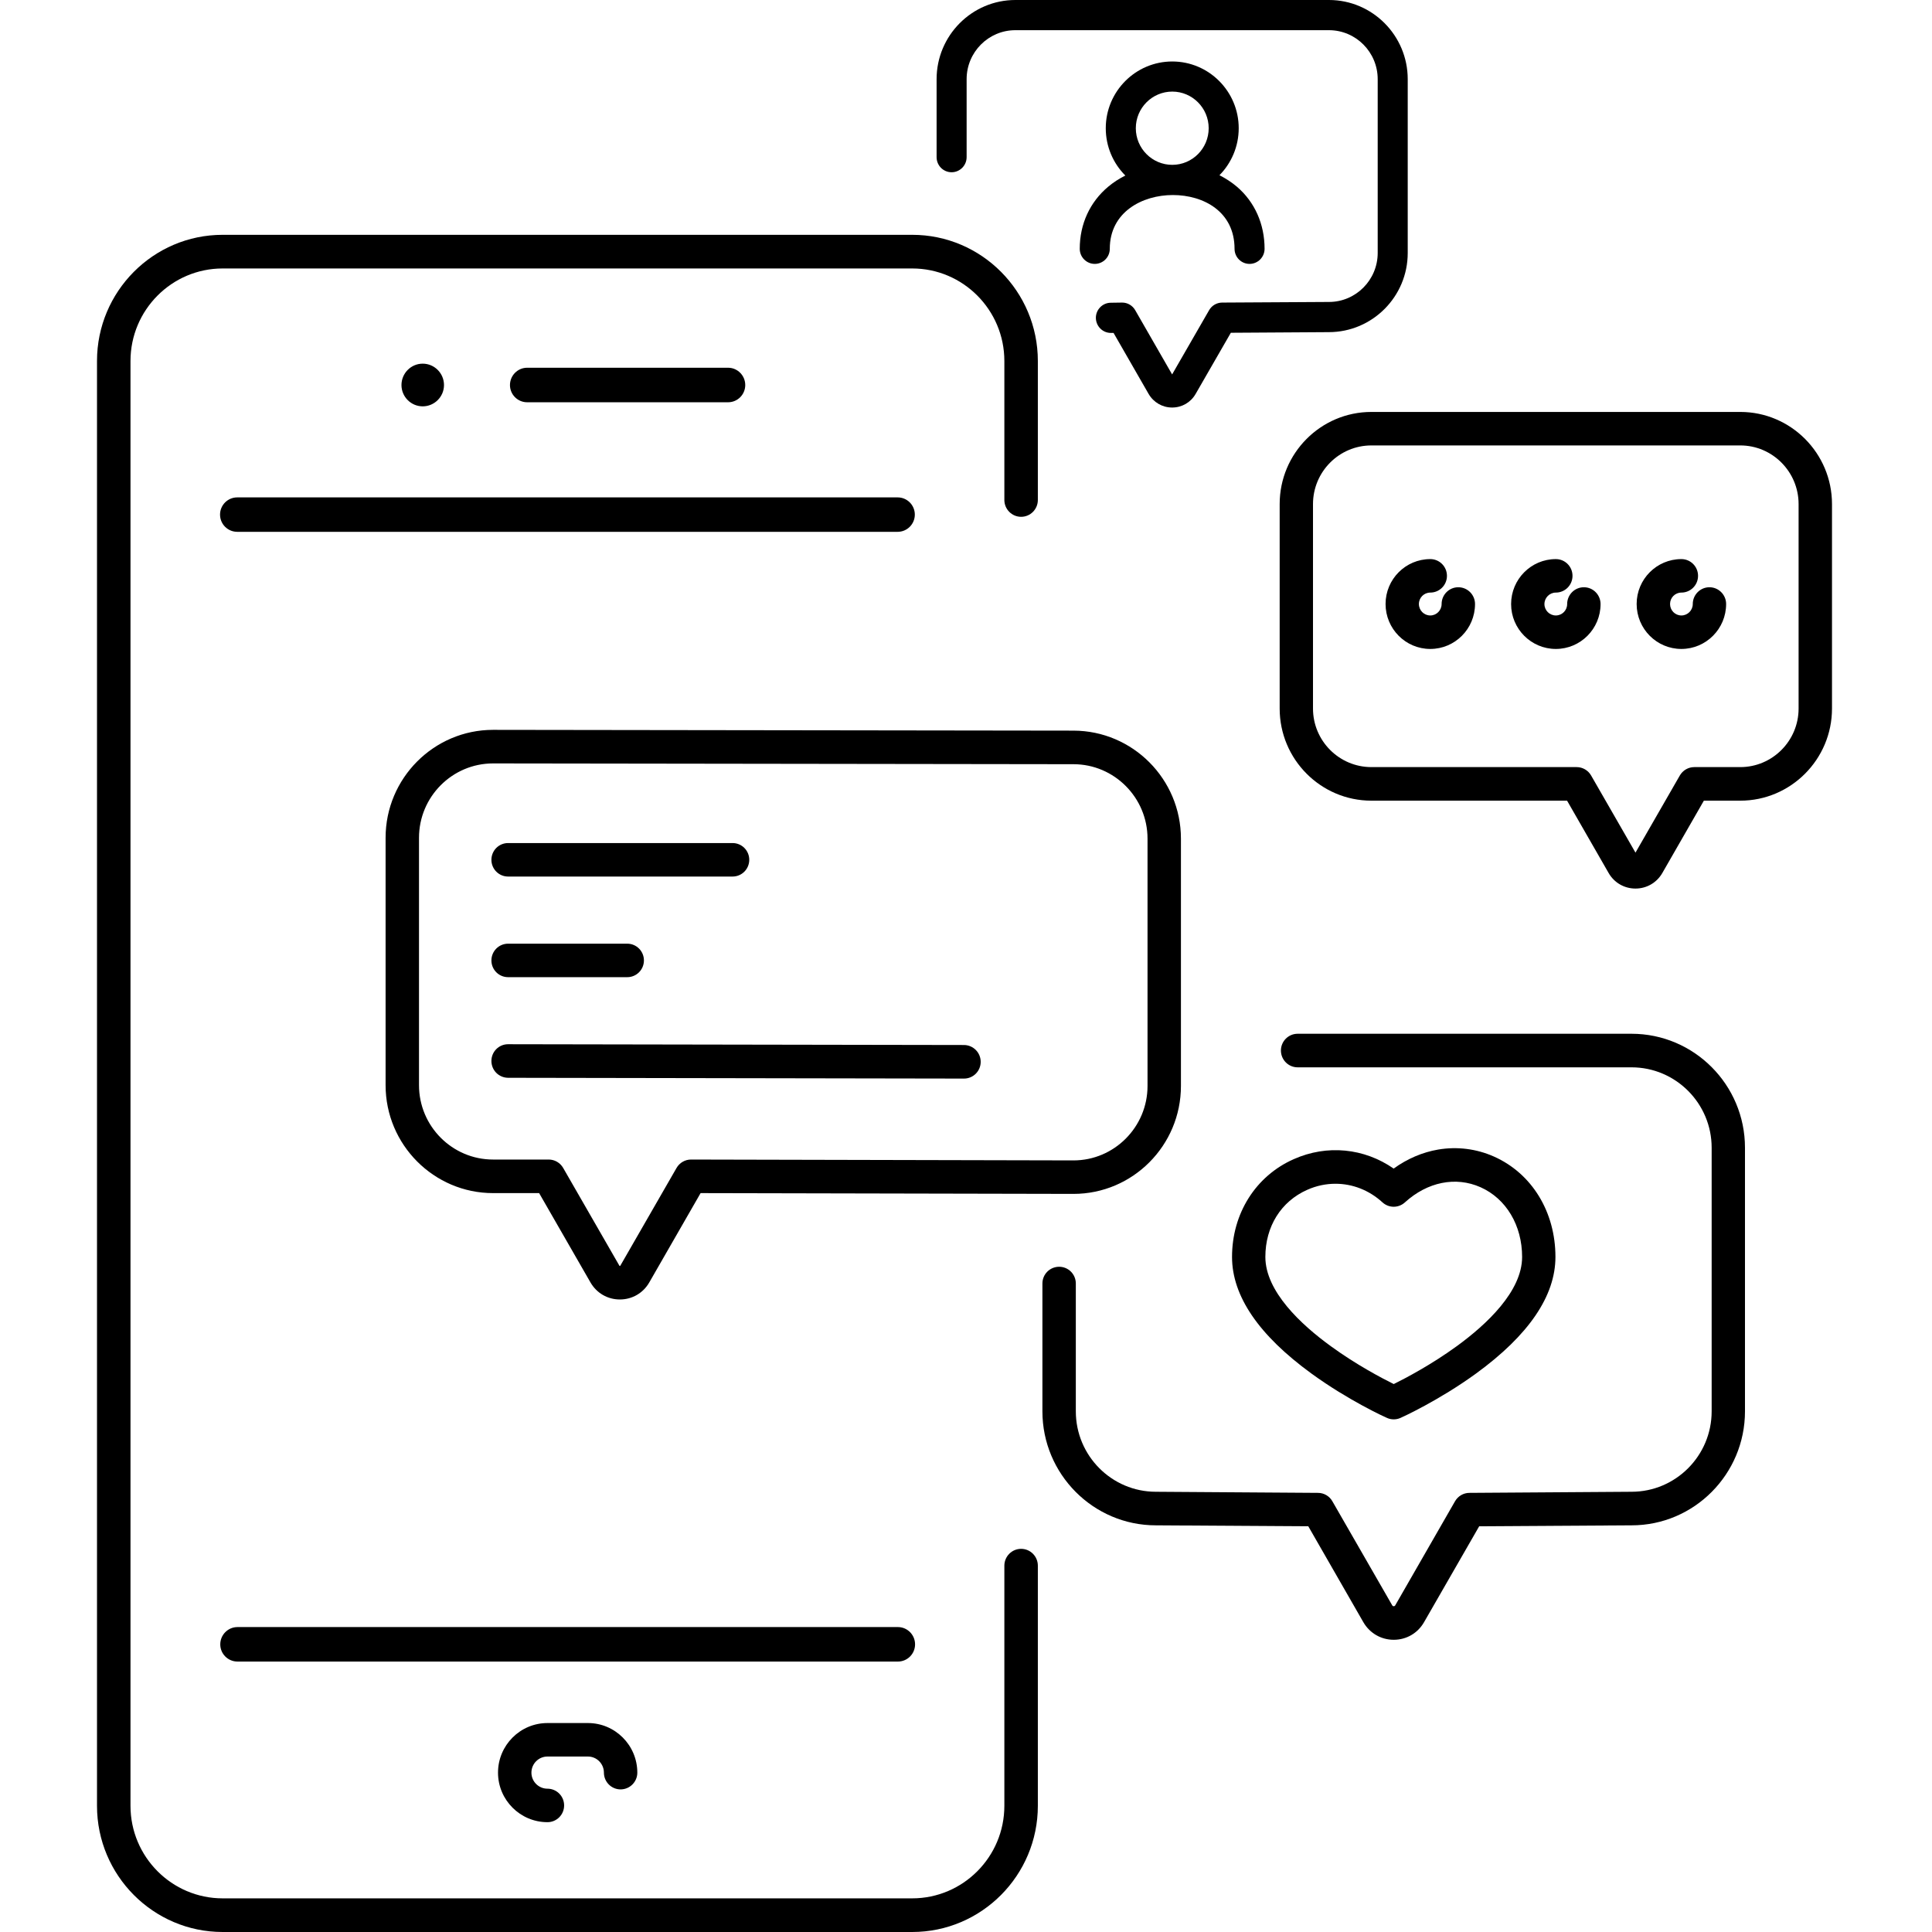 <svg xmlns="http://www.w3.org/2000/svg" xmlns:xlink="http://www.w3.org/1999/xlink" width="128" zoomAndPan="magnify" viewBox="0 0 96 96" height="128" preserveAspectRatio="xMidYMid meet" version="1.0"><defs><clipPath id="697fc24d06"><path d="M 4.82 11.66 L 51.605 11.66 L 51.605 96 L 4.82 96 Z M 4.82 11.66 " clip-rule="nonzero"/></clipPath><clipPath id="19c5c9c83e"><path d="M 63.566 20.461 L 91.031 20.461 L 91.031 44.176 L 63.566 44.176 Z M 63.566 20.461 " clip-rule="nonzero"/></clipPath></defs><path fill="#000000" d="M 22.062 19.133 C 22.062 18.547 21.586 18.07 21.004 18.07 C 20.422 18.07 19.949 18.547 19.949 19.133 C 19.949 19.715 20.422 20.191 21.004 20.191 C 21.586 20.191 22.062 19.715 22.062 19.133 " fill-opacity="1" fill-rule="nonzero"/><g clip-path="url(#697fc24d06)"><path fill="#000000" d="M 50.738 76.961 C 50.281 76.961 49.906 77.336 49.906 77.797 L 49.906 89.73 C 49.906 92.266 47.852 94.328 45.328 94.328 L 11.062 94.328 C 8.539 94.328 6.484 92.266 6.484 89.73 L 6.484 17.938 C 6.484 15.402 8.539 13.34 11.062 13.34 L 45.328 13.34 C 47.852 13.34 49.906 15.402 49.906 17.938 L 49.906 24.844 C 49.906 25.305 50.281 25.68 50.738 25.68 C 51.199 25.68 51.57 25.305 51.57 24.844 L 51.57 17.938 C 51.57 14.48 48.77 11.668 45.328 11.668 L 11.062 11.668 C 7.621 11.668 4.82 14.48 4.82 17.938 L 4.82 89.73 C 4.82 93.188 7.621 96 11.062 96 L 45.328 96 C 48.77 96 51.57 93.188 51.57 89.73 L 51.57 77.797 C 51.57 77.336 51.199 76.961 50.738 76.961 " fill-opacity="1" fill-rule="nonzero"/></g><path fill="#000000" d="M 10.934 25.57 C 10.934 26.043 11.316 26.426 11.789 26.426 L 44.605 26.426 C 45.074 26.426 45.457 26.043 45.457 25.57 C 45.457 25.098 45.074 24.715 44.605 24.715 L 11.789 24.715 C 11.316 24.715 10.934 25.098 10.934 25.57 " fill-opacity="1" fill-rule="nonzero"/><path fill="#000000" d="M 45.469 81.707 C 45.469 81.234 45.086 80.848 44.617 80.848 L 11.801 80.848 C 11.328 80.848 10.945 81.234 10.945 81.707 C 10.945 82.18 11.328 82.562 11.801 82.562 L 44.617 82.562 C 45.086 82.562 45.469 82.18 45.469 81.707 " fill-opacity="1" fill-rule="nonzero"/><path fill="#000000" d="M 36.18 19.988 C 36.648 19.988 37.031 19.605 37.031 19.133 C 37.031 18.66 36.648 18.273 36.18 18.273 L 26.191 18.273 C 25.723 18.273 25.34 18.66 25.34 19.133 C 25.34 19.605 25.723 19.988 26.191 19.988 L 36.18 19.988 " fill-opacity="1" fill-rule="nonzero"/><path fill="#000000" d="M 34.336 57.617 C 34.039 57.617 33.766 57.777 33.617 58.035 L 30.824 62.891 C 30.82 62.898 30.816 62.906 30.801 62.906 C 30.785 62.906 30.781 62.898 30.777 62.891 L 27.984 58.035 C 27.836 57.777 27.562 57.617 27.266 57.617 L 24.5 57.617 C 22.473 57.617 20.82 55.961 20.82 53.922 L 20.82 41.629 C 20.82 39.59 22.473 37.934 24.5 37.934 L 53.34 37.973 C 55.367 37.973 57.02 39.633 57.02 41.672 L 57.02 53.961 C 57.02 56 55.367 57.66 53.34 57.66 Z M 58.68 53.961 L 58.68 41.672 C 58.68 38.715 56.285 36.309 53.34 36.305 L 24.5 36.266 C 21.559 36.266 19.16 38.672 19.16 41.629 L 19.16 53.922 C 19.16 56.879 21.559 59.285 24.5 59.285 L 26.789 59.285 L 29.34 63.723 C 29.645 64.254 30.191 64.57 30.801 64.57 C 31.41 64.57 31.957 64.254 32.262 63.723 L 34.812 59.285 L 53.34 59.324 C 56.285 59.324 58.68 56.918 58.68 53.961 " fill-opacity="1" fill-rule="nonzero"/><path fill="#000000" d="M 25.246 43.555 L 36.402 43.555 C 36.859 43.555 37.23 43.184 37.23 42.723 C 37.23 42.262 36.859 41.891 36.402 41.891 L 25.246 41.891 C 24.789 41.891 24.418 42.262 24.418 42.723 C 24.418 43.184 24.789 43.555 25.246 43.555 " fill-opacity="1" fill-rule="nonzero"/><path fill="#000000" d="M 25.246 48.555 L 31.168 48.555 C 31.625 48.555 31.996 48.184 31.996 47.723 C 31.996 47.262 31.625 46.891 31.168 46.891 L 25.246 46.891 C 24.789 46.891 24.418 47.262 24.418 47.723 C 24.418 48.184 24.789 48.555 25.246 48.555 " fill-opacity="1" fill-rule="nonzero"/><path fill="#000000" d="M 47.902 51.926 L 25.246 51.887 C 24.789 51.887 24.418 52.258 24.418 52.719 C 24.418 53.18 24.785 53.551 25.246 53.555 L 47.898 53.594 C 47.898 53.594 47.898 53.594 47.902 53.594 C 48.359 53.594 48.73 53.223 48.73 52.762 C 48.73 52.301 48.359 51.93 47.902 51.926 " fill-opacity="1" fill-rule="nonzero"/><g clip-path="url(#19c5c9c83e)"><path fill="#000000" d="M 89.371 35.207 C 89.371 36.812 88.07 38.117 86.473 38.117 L 84.188 38.117 C 83.891 38.117 83.617 38.277 83.469 38.535 L 81.266 42.367 L 79.062 38.535 C 78.914 38.277 78.641 38.117 78.344 38.117 L 68.145 38.117 C 66.543 38.117 65.242 36.812 65.242 35.207 L 65.242 25.047 C 65.242 23.441 66.543 22.133 68.145 22.133 L 86.473 22.133 C 88.07 22.133 89.371 23.441 89.371 25.047 Z M 86.473 20.469 L 68.145 20.469 C 65.629 20.469 63.586 22.523 63.586 25.047 L 63.586 35.207 C 63.586 37.73 65.629 39.785 68.145 39.785 L 77.867 39.785 L 79.934 43.383 C 80.211 43.863 80.711 44.152 81.266 44.152 C 81.82 44.152 82.32 43.863 82.598 43.383 L 84.664 39.785 L 86.473 39.785 C 88.984 39.785 91.031 37.73 91.031 35.207 L 91.031 25.047 C 91.031 22.523 88.984 20.469 86.473 20.469 " fill-opacity="1" fill-rule="nonzero"/></g><path fill="#000000" d="M 72.461 29.18 C 72.004 29.18 71.633 29.555 71.633 30.012 C 71.633 30.328 71.379 30.582 71.07 30.582 C 70.758 30.582 70.504 30.328 70.504 30.012 C 70.504 29.699 70.758 29.445 71.07 29.445 C 71.527 29.445 71.898 29.074 71.898 28.613 C 71.898 28.152 71.527 27.781 71.07 27.781 C 69.844 27.781 68.848 28.781 68.848 30.012 C 68.848 31.246 69.844 32.246 71.07 32.246 C 72.297 32.246 73.293 31.246 73.293 30.012 C 73.293 29.555 72.922 29.18 72.461 29.18 " fill-opacity="1" fill-rule="nonzero"/><path fill="#000000" d="M 78.703 29.18 C 78.242 29.18 77.871 29.555 77.871 30.016 C 77.871 30.328 77.621 30.582 77.309 30.582 C 76.996 30.582 76.742 30.328 76.742 30.016 C 76.742 29.703 76.996 29.445 77.309 29.445 C 77.766 29.445 78.137 29.074 78.137 28.613 C 78.137 28.152 77.766 27.781 77.309 27.781 C 76.082 27.781 75.086 28.781 75.086 30.016 C 75.086 31.246 76.082 32.246 77.309 32.246 C 78.535 32.246 79.531 31.246 79.531 30.016 C 79.531 29.555 79.16 29.18 78.703 29.18 " fill-opacity="1" fill-rule="nonzero"/><path fill="#000000" d="M 84.941 29.18 C 84.484 29.18 84.113 29.555 84.113 30.012 C 84.113 30.328 83.859 30.582 83.547 30.582 C 83.234 30.582 82.984 30.328 82.984 30.012 C 82.984 29.699 83.234 29.445 83.547 29.445 C 84.004 29.445 84.375 29.074 84.375 28.613 C 84.375 28.152 84.004 27.781 83.547 27.781 C 82.32 27.781 81.324 28.781 81.324 30.012 C 81.324 31.246 82.32 32.246 83.547 32.246 C 84.773 32.246 85.77 31.246 85.77 30.012 C 85.77 29.555 85.398 29.18 84.941 29.18 " fill-opacity="1" fill-rule="nonzero"/><path fill="#000000" d="M 81.07 51.367 L 64.477 51.367 C 64.02 51.367 63.648 51.742 63.648 52.199 C 63.648 52.66 64.02 53.035 64.477 53.035 L 81.07 53.035 C 83.266 53.035 85.051 54.828 85.051 57.031 L 85.051 70.129 C 85.051 72.332 83.266 74.125 81.07 74.125 C 81.07 74.125 81.066 74.125 81.066 74.125 L 73.016 74.18 C 72.719 74.18 72.449 74.34 72.301 74.594 L 69.328 79.77 C 69.32 79.785 69.301 79.812 69.254 79.812 C 69.203 79.812 69.188 79.785 69.18 79.77 L 66.203 74.594 C 66.059 74.34 65.785 74.18 65.492 74.18 L 57.441 74.125 C 57.438 74.125 57.438 74.125 57.434 74.125 C 55.242 74.125 53.457 72.332 53.457 70.129 L 53.457 63.777 C 53.457 63.316 53.086 62.945 52.629 62.945 C 52.168 62.945 51.797 63.316 51.797 63.777 L 51.797 70.129 C 51.797 73.25 54.324 75.793 57.434 75.793 L 65.008 75.84 L 67.742 80.602 C 68.059 81.152 68.625 81.48 69.254 81.48 C 69.883 81.48 70.449 81.152 70.762 80.602 L 73.5 75.84 L 81.074 75.793 C 84.18 75.793 86.707 73.25 86.707 70.129 L 86.707 57.031 C 86.707 53.906 84.18 51.367 81.07 51.367 " fill-opacity="1" fill-rule="nonzero"/><path fill="#000000" d="M 64.957 59.121 C 65.41 58.918 65.887 58.82 66.359 58.82 C 67.203 58.82 68.031 59.137 68.695 59.746 C 69.012 60.035 69.492 60.035 69.809 59.746 C 70.93 58.727 72.332 58.445 73.566 58.992 C 74.84 59.559 75.633 60.887 75.633 62.457 C 75.633 64.164 73.871 65.809 72.391 66.887 C 71.129 67.805 69.848 68.48 69.254 68.773 C 68.664 68.48 67.398 67.816 66.137 66.898 C 64.648 65.82 62.875 64.168 62.875 62.457 C 62.875 60.945 63.652 59.699 64.957 59.121 Z M 65.164 68.25 C 67.012 69.594 68.836 70.422 68.914 70.453 C 69.023 70.504 69.137 70.527 69.254 70.527 C 69.367 70.527 69.484 70.504 69.594 70.453 C 69.668 70.422 71.492 69.594 73.344 68.25 C 75.961 66.344 77.289 64.395 77.289 62.457 C 77.289 60.219 76.121 58.309 74.234 57.469 C 73.363 57.082 72.406 56.961 71.461 57.121 C 70.684 57.254 69.93 57.574 69.25 58.066 C 67.789 57.051 65.945 56.859 64.285 57.598 C 62.395 58.434 61.219 60.297 61.219 62.457 C 61.219 64.395 62.543 66.344 65.164 68.25 " fill-opacity="1" fill-rule="nonzero"/><path fill="#000000" d="M 47.285 8.559 C 47.695 8.559 48.031 8.223 48.031 7.809 L 48.031 3.934 C 48.031 2.59 49.117 1.5 50.453 1.5 L 66.035 1.5 C 67.371 1.5 68.457 2.59 68.457 3.934 L 68.457 12.57 C 68.457 13.91 67.371 15.004 66.035 15.004 C 66.031 15.004 66.031 15.004 66.031 15.004 L 60.723 15.035 C 60.457 15.039 60.215 15.18 60.082 15.41 L 58.242 18.605 L 56.406 15.41 C 56.273 15.18 56.027 15.035 55.762 15.035 C 55.758 15.035 55.754 15.035 55.75 15.035 L 55.191 15.043 C 54.781 15.047 54.449 15.387 54.453 15.801 C 54.461 16.215 54.793 16.543 55.199 16.543 C 55.203 16.543 55.207 16.543 55.211 16.543 L 55.332 16.543 L 57.074 19.574 C 57.32 19.996 57.758 20.25 58.242 20.25 C 58.73 20.25 59.168 19.996 59.41 19.574 L 61.16 16.535 L 66.035 16.504 C 68.195 16.5 69.949 14.738 69.949 12.57 L 69.949 3.934 C 69.949 1.766 68.195 0 66.035 0 L 50.453 0 C 48.293 0 46.539 1.766 46.539 3.934 L 46.539 7.809 C 46.539 8.223 46.871 8.559 47.285 8.559 " fill-opacity="1" fill-rule="nonzero"/><path fill="#000000" d="M 58.25 4.551 C 59.246 4.551 60.059 5.367 60.059 6.371 C 60.059 7.375 59.246 8.191 58.25 8.191 C 57.25 8.191 56.438 7.375 56.438 6.371 C 56.438 5.367 57.25 4.551 58.25 4.551 Z M 53.652 12.363 C 53.652 12.777 53.988 13.113 54.398 13.113 C 54.812 13.113 55.145 12.777 55.145 12.363 C 55.145 10.527 56.77 9.691 58.277 9.691 C 59.805 9.691 61.344 10.516 61.344 12.363 C 61.344 12.777 61.676 13.113 62.09 13.113 C 62.5 13.113 62.836 12.777 62.836 12.363 C 62.836 11.133 62.348 10.039 61.465 9.281 C 61.203 9.059 60.91 8.867 60.594 8.707 C 61.184 8.109 61.551 7.281 61.551 6.371 C 61.551 4.543 60.07 3.055 58.25 3.055 C 56.426 3.055 54.945 4.543 54.945 6.371 C 54.945 7.289 55.316 8.121 55.918 8.723 C 55.609 8.875 55.324 9.062 55.066 9.277 C 54.156 10.039 53.652 11.133 53.652 12.363 " fill-opacity="1" fill-rule="nonzero"/><path fill="#000000" d="M 27.203 87.281 L 29.215 87.281 C 29.652 87.281 30.008 87.641 30.008 88.082 C 30.008 88.539 30.379 88.914 30.836 88.914 C 31.297 88.914 31.668 88.539 31.668 88.082 C 31.668 86.723 30.566 85.617 29.215 85.617 L 27.203 85.617 C 25.848 85.617 24.746 86.723 24.746 88.082 C 24.746 89.438 25.848 90.543 27.203 90.543 C 27.66 90.543 28.031 90.172 28.031 89.711 C 28.031 89.25 27.66 88.879 27.203 88.879 C 26.762 88.879 26.406 88.52 26.406 88.082 C 26.406 87.641 26.762 87.281 27.203 87.281 " fill-opacity="1" fill-rule="nonzero"/></svg>